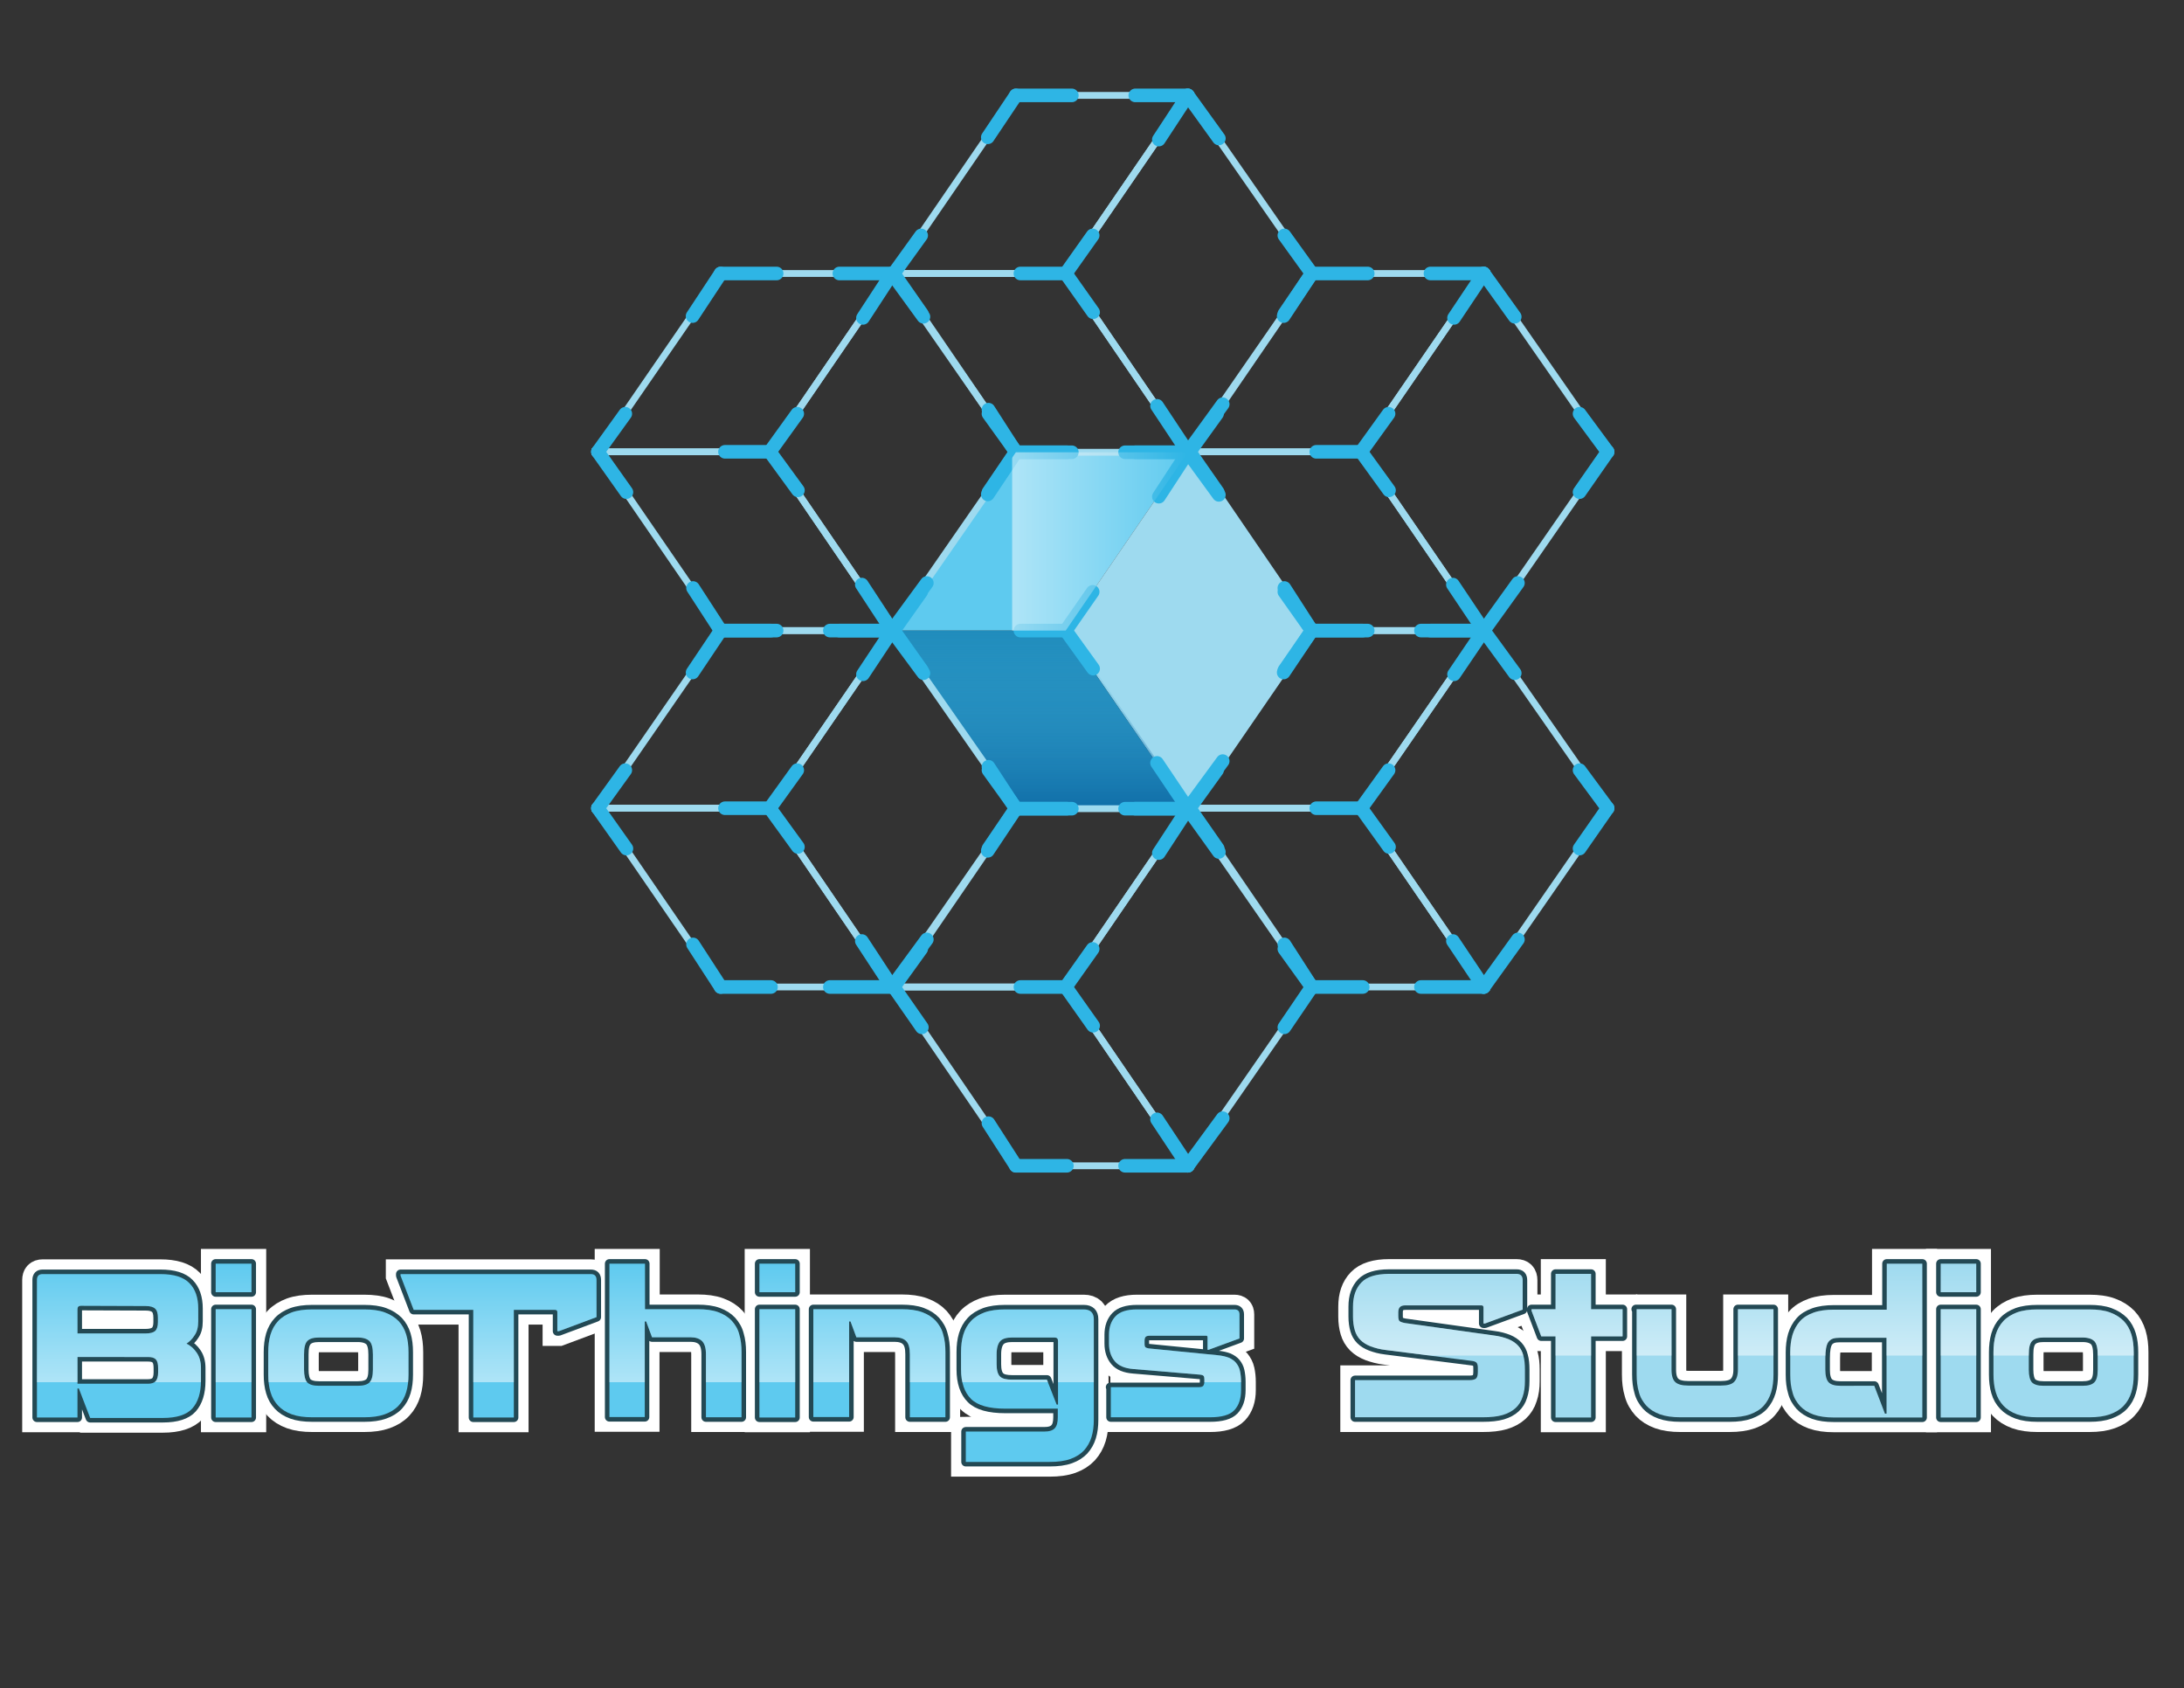 <?xml version="1.0" encoding="utf-8"?>
<!-- Generator: Adobe Illustrator 22.1.0, SVG Export Plug-In . SVG Version: 6.00 Build 0)  -->
<svg version="1.1" id="Layer_1" xmlns="http://www.w3.org/2000/svg" xmlns:xlink="http://www.w3.org/1999/xlink" x="0px" y="0px"
	 viewBox="0 0 964 745" style="enable-background:new 0 0 964 745;" xml:space="preserve">
<rect x="0" y="0" width="964" height="745" fill="#333333" stroke="none"/>
<style type="text/css">
	
		.Graphic_x0020_Style_x0020_2{fill:url(#SVGID_1_);stroke:#234954;stroke-width:4;stroke-linejoin:round;enable-background:new    ;}
	.st0{fill:#5ECAEF;}
	.st1{fill:#9EDAEF;}
	.st2{fill:#208CBC;}
	.st3{fill:url(#SVGID_2_);}
	.st4{fill:none;stroke:#9EDAEF;stroke-width:3;stroke-miterlimit:10;}
	.st5{fill:none;stroke:#2EB5E5;stroke-width:6;stroke-linecap:round;stroke-linejoin:round;stroke-miterlimit:10;}
	.st6{enable-background:new    ;}
	.st7{fill:none;stroke:#FFFFFF;stroke-width:13;}
	.st8{fill:none;stroke:#234954;stroke-width:4;stroke-linejoin:round;}
	.st9{fill:url(#SVGID_3_);}
	.st10{fill:url(#SVGID_4_);}
	.st11{fill:url(#SVGID_5_);}
	.st12{fill:url(#SVGID_6_);}
	.st13{fill:url(#SVGID_7_);}
	.st14{fill:url(#SVGID_8_);}
	.st15{fill:url(#SVGID_9_);}
	.st16{fill:url(#SVGID_10_);}
	.st17{fill:url(#SVGID_11_);}
	.st18{fill:url(#SVGID_12_);}
	.st19{fill:url(#SVGID_13_);}
	.st20{fill:url(#SVGID_14_);}
	.st21{fill:url(#SVGID_15_);}
	.st22{fill:url(#SVGID_16_);}
	.st23{fill:url(#SVGID_17_);}
	.st24{fill:url(#SVGID_18_);}
</style>
<linearGradient id="SVGID_1_" gradientUnits="userSpaceOnUse" x1="0" y1="745" x2="6.123234e-17" y2="744">
	<stop  offset="0.401" style="stop-color:#FFFFFF;stop-opacity:0"/>
	<stop  offset="0.404" style="stop-color:#FFFFFF;stop-opacity:0.5"/>
	<stop  offset="1" style="stop-color:#FFFFFF;stop-opacity:0"/>
</linearGradient>
<g>
	<g>
		<g>
			<g>
				<polygon class="st0" points="524.3,199.6 470.4,278.3 394.5,278.3 448.4,199.6 				"/>
			</g>
			<g>
				<polygon class="st1" points="524.3,199.6 579,278.3 524.3,356.9 470.4,278.3 				"/>
			</g>
			<g>
				<polygon class="st2" points="470.4,278.3 524.3,356.9 448.4,356.9 394.5,278.3 				"/>
			</g>
		</g>
		<g>
			<linearGradient id="SVGID_2_" gradientUnits="userSpaceOnUse" x1="460.4" y1="356.9" x2="460.4" y2="278.3">
				<stop  offset="0" style="stop-color:#005094;stop-opacity:0.5"/>
				<stop  offset="1" style="stop-color:#5ECAEF;stop-opacity:0"/>
			</linearGradient>
			<polygon class="st3" points="471.4,278.3 525.3,356.9 449.4,356.9 395.5,278.3 			"/>
		</g>
		<g>
			<g>
				<g>
					<polygon class="st4" points="393.7,120.7 339.8,199.4 263.9,199.4 318.1,120.7 					"/>
				</g>
				<g>
					<polygon class="st4" points="393.7,120.7 448.4,199.4 393.7,278.3 339.8,199.4 					"/>
				</g>
				<g>
					<polygon class="st4" points="339.8,199.4 393.7,278.3 318.1,278.3 263.9,199.4 					"/>
				</g>
			</g>
			<g>
				<g>
					<polygon class="st4" points="393.7,278.3 339.8,356.7 263.9,356.7 318.1,278.3 					"/>
				</g>
				<g>
					<polygon class="st4" points="393.7,278.3 448.4,356.7 393.7,435.6 339.8,356.7 					"/>
				</g>
				<g>
					<polygon class="st4" points="339.8,356.7 393.7,435.6 318.1,435.6 263.9,356.7 					"/>
				</g>
			</g>
			<g>
				<g>
					<polygon class="st4" points="654.9,120.7 600.8,199.4 525.1,199.4 579,120.7 					"/>
				</g>
				<g>
					<polygon class="st4" points="654.9,120.7 709.6,199.4 654.9,278.3 600.8,199.4 					"/>
				</g>
				<g>
					<polygon class="st4" points="600.8,199.4 654.9,278.3 579,278.3 525.1,199.4 					"/>
				</g>
			</g>
			<g>
				<g>
					<polygon class="st4" points="654.9,278.3 600.8,356.7 525.1,356.7 579,278.3 					"/>
				</g>
				<g>
					<polygon class="st4" points="654.9,278.3 709.6,356.7 654.9,435.6 600.8,356.7 					"/>
				</g>
				<g>
					<polygon class="st4" points="600.8,356.7 654.9,435.6 579,435.6 525.1,356.7 					"/>
				</g>
			</g>
			<g>
				<g>
					<polygon class="st4" points="524.3,42.1 470.4,120.7 394.5,120.7 448.4,42.1 					"/>
				</g>
				<g>
					<polygon class="st4" points="524.3,42.1 579,120.7 524.3,199.6 470.4,120.7 					"/>
				</g>
				<g>
					<polygon class="st4" points="470.4,120.7 524.3,199.6 448.4,199.6 394.5,120.7 					"/>
				</g>
			</g>
			<g>
				<g>
					<polygon class="st4" points="524.3,356.9 470.4,435.6 394.5,435.6 448.4,356.9 					"/>
				</g>
				<g>
					<polygon class="st4" points="524.3,356.9 579,435.6 524.3,514.5 470.4,435.6 					"/>
				</g>
				<g>
					<polygon class="st4" points="470.4,435.6 524.3,514.5 448.4,514.5 394.5,435.6 					"/>
				</g>
			</g>
		</g>
		<g>
			<g>
				<g>
					<line class="st5" x1="339.8" y1="199.4" x2="320" y2="199.4"/>
				</g>
			</g>
			<g>
				<g>
					<line class="st5" x1="339.8" y1="356.7" x2="320" y2="356.7"/>
				</g>
			</g>
			<g>
				<g>
					<line class="st5" x1="600.8" y1="199.4" x2="581" y2="199.4"/>
				</g>
			</g>
			<g>
				<g>
					<line class="st5" x1="600.8" y1="356.7" x2="581" y2="356.7"/>
				</g>
			</g>
			<g>
				<g>
					<line class="st5" x1="470.4" y1="120.7" x2="450.4" y2="120.7"/>
				</g>
			</g>
			<g>
				<g>
					<line class="st5" x1="470.4" y1="435.6" x2="450.4" y2="435.6"/>
				</g>
			</g>
			<g>
				<g>
					<g>
						<line class="st5" x1="470.4" y1="278.3" x2="450.4" y2="278.3"/>
					</g>
				</g>
				<line class="st5" x1="470.4" y1="278.3" x2="482.3" y2="261.2"/>
				<line class="st5" x1="470.4" y1="278.3" x2="482.5" y2="295.1"/>
				<line class="st5" x1="394.5" y1="278.3" x2="406.6" y2="261.2"/>
				<line class="st5" x1="394.5" y1="278.3" x2="406.9" y2="295.8"/>
				<path class="st5" d="M406.9,295.8"/>
				<path class="st5" d="M482.8,295.8"/>
				<path class="st5" d="M406.9,295.8"/>
				<path class="st5" d="M482.8,295.8"/>
				<path class="st5" d="M566.9,261.2"/>
				<path class="st5" d="M406.6,261.2"/>
				<path class="st5" d="M566.9,295.8"/>
				<path class="st5" d="M406.9,295.8"/>
				<line class="st5" x1="579" y1="278.3" x2="566.9" y2="261.2"/>
				<line class="st5" x1="566.9" y1="295.8" x2="579" y2="278.3"/>
				<line class="st5" x1="448.4" y1="199.6" x2="436" y2="218.2"/>
				<line class="st5" x1="473.1" y1="199.6" x2="448.4" y2="199.6"/>
				<line class="st5" x1="524.3" y1="199.6" x2="501.1" y2="199.6"/>
				<line class="st5" x1="511.5" y1="219.2" x2="524.3" y2="199.6"/>
				<line class="st5" x1="538" y1="218.4" x2="524.3" y2="199.6"/>
				<line class="st5" x1="524.3" y1="356.9" x2="496.6" y2="356.9"/>
				<line class="st5" x1="510.7" y1="336.7" x2="524.3" y2="356.9"/>
				<line class="st5" x1="539.7" y1="335.9" x2="524.3" y2="356.9"/>
				<line class="st5" x1="448.4" y1="356.9" x2="436.3" y2="338.4"/>
				<line class="st5" x1="470.9" y1="356.9" x2="448.4" y2="356.9"/>
				<line class="st5" x1="339.8" y1="199.4" x2="351.9" y2="182.6"/>
				<line class="st5" x1="339.8" y1="199.4" x2="352.2" y2="216.4"/>
				<line class="st5" x1="263.9" y1="199.4" x2="276" y2="182.6"/>
				<line class="st5" x1="263.9" y1="199.4" x2="276.5" y2="217.2"/>
				<path class="st5" d="M276.5,217.2"/>
				<path class="st5" d="M352.2,217.2"/>
				<path class="st5" d="M276.5,217.2"/>
				<path class="st5" d="M352.2,217.2"/>
				<path class="st5" d="M436.3,182.6"/>
				<path class="st5" d="M276,182.6"/>
				<path class="st5" d="M436.3,217.2"/>
				<path class="st5" d="M276.5,217.2"/>
				<line class="st5" x1="448.4" y1="199.4" x2="436.3" y2="182.6"/>
				<line class="st5" x1="436.3" y1="217.2" x2="448.4" y2="199.4"/>
				<line class="st5" x1="318.1" y1="120.7" x2="305.7" y2="139.5"/>
				<line class="st5" x1="342.8" y1="120.7" x2="318.1" y2="120.7"/>
				<line class="st5" x1="393.7" y1="120.7" x2="370.5" y2="120.7"/>
				<line class="st5" x1="380.9" y1="140.3" x2="393.7" y2="120.7"/>
				<line class="st5" x1="407.6" y1="139.8" x2="393.7" y2="120.7"/>
				<line class="st5" x1="393.7" y1="278.3" x2="366.3" y2="278.3"/>
				<line class="st5" x1="380.4" y1="258" x2="393.7" y2="278.3"/>
				<line class="st5" x1="409.1" y1="257.3" x2="393.7" y2="278.3"/>
				<line class="st5" x1="318.1" y1="278.3" x2="305.9" y2="259.5"/>
				<line class="st5" x1="340.3" y1="278.3" x2="318.1" y2="278.3"/>
				<line class="st5" x1="339.8" y1="356.7" x2="351.9" y2="339.9"/>
				<line class="st5" x1="339.8" y1="356.7" x2="352.2" y2="373.8"/>
				<line class="st5" x1="263.9" y1="356.7" x2="276" y2="339.9"/>
				<line class="st5" x1="263.9" y1="356.7" x2="276.5" y2="374.5"/>
				<path class="st5" d="M276.5,374.5"/>
				<path class="st5" d="M352.2,374.5"/>
				<path class="st5" d="M276.5,374.5"/>
				<path class="st5" d="M352.2,374.5"/>
				<path class="st5" d="M436.3,339.9"/>
				<path class="st5" d="M276,339.9"/>
				<path class="st5" d="M436.3,374.5"/>
				<path class="st5" d="M276.5,374.5"/>
				<line class="st5" x1="448.4" y1="356.7" x2="436.3" y2="339.9"/>
				<line class="st5" x1="436.3" y1="374.5" x2="448.4" y2="356.7"/>
				<line class="st5" x1="318.1" y1="278.3" x2="305.7" y2="296.8"/>
				<line class="st5" x1="342.8" y1="278.3" x2="318.1" y2="278.3"/>
				<line class="st5" x1="393.7" y1="278.3" x2="370.5" y2="278.3"/>
				<line class="st5" x1="380.9" y1="297.6" x2="393.7" y2="278.3"/>
				<line class="st5" x1="407.6" y1="297.1" x2="393.7" y2="278.3"/>
				<line class="st5" x1="393.7" y1="435.6" x2="366.3" y2="435.6"/>
				<line class="st5" x1="380.4" y1="415.3" x2="393.7" y2="435.6"/>
				<line class="st5" x1="409.1" y1="414.6" x2="393.7" y2="435.6"/>
				<line class="st5" x1="318.1" y1="435.6" x2="305.9" y2="416.8"/>
				<line class="st5" x1="340.3" y1="435.6" x2="318.1" y2="435.6"/>
				<line class="st5" x1="600.8" y1="199.4" x2="612.9" y2="182.6"/>
				<line class="st5" x1="600.8" y1="199.4" x2="613.1" y2="216.4"/>
				<line class="st5" x1="525.1" y1="199.4" x2="537.2" y2="182.6"/>
				<line class="st5" x1="525.1" y1="199.4" x2="537.5" y2="217.2"/>
				<path class="st5" d="M537.5,217.2"/>
				<path class="st5" d="M613.4,217.2"/>
				<path class="st5" d="M537.5,217.2"/>
				<path class="st5" d="M613.4,217.2"/>
				<path class="st5" d="M697.2,182.6"/>
				<path class="st5" d="M537.2,182.6"/>
				<path class="st5" d="M697.2,217.2"/>
				<path class="st5" d="M537.5,217.2"/>
				<line class="st5" x1="709.6" y1="199.4" x2="697.2" y2="182.6"/>
				<line class="st5" x1="697.2" y1="217.2" x2="709.6" y2="199.4"/>
				<line class="st5" x1="579" y1="120.7" x2="566.6" y2="139.5"/>
				<line class="st5" x1="603.7" y1="120.7" x2="579" y2="120.7"/>
				<line class="st5" x1="654.9" y1="120.7" x2="631.4" y2="120.7"/>
				<line class="st5" x1="641.8" y1="140.3" x2="654.9" y2="120.7"/>
				<line class="st5" x1="668.6" y1="139.8" x2="654.9" y2="120.7"/>
				<line class="st5" x1="654.9" y1="278.3" x2="627.2" y2="278.3"/>
				<line class="st5" x1="641.3" y1="258" x2="654.9" y2="278.3"/>
				<line class="st5" x1="670" y1="257.3" x2="654.9" y2="278.3"/>
				<line class="st5" x1="579" y1="278.3" x2="566.9" y2="259.5"/>
				<line class="st5" x1="601.5" y1="278.3" x2="579" y2="278.3"/>
				<line class="st5" x1="600.8" y1="356.7" x2="612.9" y2="339.9"/>
				<line class="st5" x1="600.8" y1="356.7" x2="613.1" y2="373.8"/>
				<line class="st5" x1="525.1" y1="356.7" x2="537.2" y2="339.9"/>
				<line class="st5" x1="525.1" y1="356.7" x2="537.5" y2="374.5"/>
				<path class="st5" d="M537.5,374.5"/>
				<path class="st5" d="M613.4,374.5"/>
				<path class="st5" d="M537.5,374.5"/>
				<path class="st5" d="M613.4,374.5"/>
				<path class="st5" d="M697.2,339.9"/>
				<path class="st5" d="M537.2,339.9"/>
				<path class="st5" d="M697.2,374.5"/>
				<path class="st5" d="M537.5,374.5"/>
				<line class="st5" x1="709.6" y1="356.7" x2="697.2" y2="339.9"/>
				<line class="st5" x1="697.2" y1="374.5" x2="709.6" y2="356.7"/>
				<line class="st5" x1="579" y1="278.3" x2="566.6" y2="296.8"/>
				<line class="st5" x1="603.7" y1="278.3" x2="579" y2="278.3"/>
				<line class="st5" x1="654.9" y1="278.3" x2="631.4" y2="278.3"/>
				<line class="st5" x1="641.8" y1="297.6" x2="654.9" y2="278.3"/>
				<line class="st5" x1="668.6" y1="297.1" x2="654.9" y2="278.3"/>
				<line class="st5" x1="654.9" y1="435.6" x2="627.2" y2="435.6"/>
				<line class="st5" x1="641.3" y1="415.3" x2="654.9" y2="435.6"/>
				<line class="st5" x1="670" y1="414.6" x2="654.9" y2="435.6"/>
				<line class="st5" x1="579" y1="435.6" x2="566.9" y2="416.8"/>
				<line class="st5" x1="601.5" y1="435.6" x2="579" y2="435.6"/>
				<line class="st5" x1="470.4" y1="120.7" x2="482.3" y2="103.9"/>
				<line class="st5" x1="470.4" y1="120.7" x2="482.5" y2="137.8"/>
				<line class="st5" x1="394.5" y1="120.7" x2="406.6" y2="103.9"/>
				<line class="st5" x1="394.5" y1="120.7" x2="406.9" y2="138.5"/>
				<path class="st5" d="M406.9,138.5"/>
				<path class="st5" d="M482.8,138.5"/>
				<path class="st5" d="M406.9,138.5"/>
				<path class="st5" d="M482.8,138.5"/>
				<path class="st5" d="M566.9,103.9"/>
				<path class="st5" d="M406.6,103.9"/>
				<path class="st5" d="M566.9,138.5"/>
				<path class="st5" d="M406.9,138.5"/>
				<line class="st5" x1="579" y1="120.7" x2="566.9" y2="103.9"/>
				<line class="st5" x1="566.9" y1="138.5" x2="579" y2="120.7"/>
				<line class="st5" x1="448.4" y1="42.1" x2="436" y2="60.6"/>
				<line class="st5" x1="473.1" y1="42.1" x2="448.4" y2="42.1"/>
				<line class="st5" x1="524.3" y1="42.1" x2="501.1" y2="42.1"/>
				<line class="st5" x1="511.5" y1="61.6" x2="524.3" y2="42.1"/>
				<line class="st5" x1="538" y1="61.1" x2="524.3" y2="42.1"/>
				<line class="st5" x1="524.3" y1="199.6" x2="496.6" y2="199.6"/>
				<line class="st5" x1="510.7" y1="179.1" x2="524.3" y2="199.6"/>
				<line class="st5" x1="539.7" y1="178.4" x2="524.3" y2="199.6"/>
				<line class="st5" x1="448.4" y1="199.6" x2="436.3" y2="180.8"/>
				<line class="st5" x1="470.9" y1="199.6" x2="448.4" y2="199.6"/>
				<line class="st5" x1="470.4" y1="435.6" x2="482.3" y2="418.8"/>
				<line class="st5" x1="470.4" y1="435.6" x2="482.5" y2="452.7"/>
				<line class="st5" x1="394.5" y1="435.6" x2="406.6" y2="418.8"/>
				<line class="st5" x1="394.5" y1="435.6" x2="406.9" y2="453.4"/>
				<path class="st5" d="M406.9,453.4"/>
				<path class="st5" d="M482.8,453.4"/>
				<path class="st5" d="M406.9,453.4"/>
				<path class="st5" d="M482.8,453.4"/>
				<path class="st5" d="M566.9,418.8"/>
				<path class="st5" d="M406.6,418.8"/>
				<path class="st5" d="M566.9,453.4"/>
				<path class="st5" d="M406.9,453.4"/>
				<line class="st5" x1="579" y1="435.6" x2="566.9" y2="418.8"/>
				<line class="st5" x1="566.9" y1="453.4" x2="579" y2="435.6"/>
				<line class="st5" x1="448.4" y1="356.9" x2="436" y2="375.5"/>
				<line class="st5" x1="473.1" y1="356.9" x2="448.4" y2="356.9"/>
				<line class="st5" x1="524.3" y1="356.9" x2="501.1" y2="356.9"/>
				<line class="st5" x1="511.5" y1="376.5" x2="524.3" y2="356.9"/>
				<line class="st5" x1="538" y1="376" x2="524.3" y2="356.9"/>
				<line class="st5" x1="524.3" y1="514.5" x2="496.6" y2="514.5"/>
				<line class="st5" x1="510.7" y1="494" x2="524.3" y2="514.5"/>
				<line class="st5" x1="539.7" y1="493.5" x2="524.3" y2="514.5"/>
				<line class="st5" x1="448.4" y1="514.5" x2="436.3" y2="495.7"/>
				<line class="st5" x1="470.9" y1="514.5" x2="448.4" y2="514.5"/>
			</g>
		</g>
	</g>
</g>
<g class="st6">
	<g>
		<path class="st0" d="M34.2,612.6v13H16.3v-60.7c0-1.7,0.8-2.6,2.5-2.6h52c5.9,0,10.2,1.3,12.8,4c2.6,2.6,3.9,6.4,3.9,11.2v5.6
			c0,2.6-0.5,4.6-1.6,6.2c-1,1.6-2.2,2.8-3.6,3.7c1.9,0.9,3.4,2.3,4.6,4.1s1.8,4,1.8,6.7v5.6c0,5.3-1.3,9.4-3.8,12.2
			s-6.9,4.2-13,4.2H39.8l-5-13h-0.6V612.6z M35.7,576.3c-1,0-1.5,0.5-1.5,1.5v10.7h30.1c2,0,3.4-0.4,4.2-1.1
			c0.8-0.8,1.2-2.1,1.2-3.9v-1.9c0-1.9-0.4-3.3-1.2-4c-0.8-0.8-2.2-1.2-4.2-1.2L35.7,576.3L35.7,576.3z M34.2,598.8v11.9h31.1
			c1.6,0,2.7-0.4,3.4-1.1c0.7-0.8,1.1-2.1,1.1-3.9v-1.8c0-1.9-0.3-3.2-1-3.9c-0.7-0.8-1.8-1.1-3.5-1.1H34.2V598.8z"/>
		<path class="st0" d="M95.2,570.3v-12.6H111v12.6H95.2z M95.2,625.6v-47.8H111v47.8H95.2z"/>
		<path class="st0" d="M180.3,606.6c0,2.9-0.3,5.5-1,7.8s-1.8,4.3-3.4,6c-1.6,1.7-3.6,2.9-6.1,3.8c-2.5,0.9-5.5,1.3-9,1.3h-23
			c-3.5,0-6.5-0.4-9-1.3c-2.5-0.9-4.5-2.2-6-3.8c-1.6-1.7-2.7-3.6-3.4-6c-0.7-2.3-1-4.9-1-7.8v-9.8c0-2.8,0.3-5.4,1-7.8
			c0.7-2.3,1.8-4.3,3.4-6s3.6-2.9,6-3.8c2.5-0.9,5.5-1.3,9-1.3h23c3.5,0,6.6,0.4,9,1.3c2.5,0.9,4.5,2.2,6.1,3.8
			c1.6,1.7,2.7,3.7,3.4,6s1,4.9,1,7.8V606.6z M157.9,611.6c2.5,0,4.2-0.5,5.2-1.5s1.5-2.8,1.5-5.6v-6.7c0-2.9-0.5-4.9-1.5-5.9
			s-2.7-1.6-5.2-1.6h-17.1c-2.5,0-4.2,0.5-5.2,1.6s-1.4,3-1.4,5.9v6.7c0,2.7,0.5,4.6,1.4,5.6c1,1,2.7,1.5,5.2,1.5H157.9z"/>
		<path class="st0" d="M226.8,578.1v47.5h-17.9v-47.5h-26.3l-5.8-15.1v-0.7h84c1.7,0,2.5,0.9,2.5,2.6v16.4l-16.6,6.2H246v-8.4
			c0-0.6-0.3-1-1-1H226.8z"/>
		<path class="st0" d="M269,557.7h15.7v20.1H308c3.5,0,6.6,0.4,9,1.3c2.5,0.9,4.5,2.2,6,3.8c1.5,1.7,2.7,3.6,3.3,6
			c0.7,2.3,1,4.9,1,7.8v28.8h-15.7v-27.8c0-2.8-0.6-4.7-1.7-5.8s-2.8-1.7-5-1.7h-17.1l-2.6-7h-0.6v42.2H269V557.7z"/>
		<path class="st0" d="M335.2,570.3v-12.6H351v12.6H335.2z M335.2,625.6v-47.8H351v47.8H335.2z"/>
		<path class="st0" d="M359,577.8h39c3.5,0,6.6,0.4,9,1.3c2.5,0.9,4.5,2.2,6,3.8c1.5,1.7,2.7,3.6,3.3,6c0.7,2.3,1,4.9,1,7.8v28.8
			h-15.7v-27.8c0-2.8-0.5-4.7-1.6-5.8c-1-1.1-2.8-1.7-5.1-1.7H378l-2.6-7h-0.6v42.2H359V577.8z"/>
		<path class="st0" d="M426.4,631.8h34.5c2.3,0,3.8-0.5,4.7-1.5c0.9-1,1.3-2.6,1.3-4.8v-3.8h-23.2c-7.1,0-12.2-1.4-15.1-4.3
			s-4.4-7.2-4.4-13.1v-7.5c0-2.9,0.3-5.5,1-7.8s1.8-4.3,3.4-6s3.6-2.9,6-3.8c2.5-0.9,5.5-1.3,9.1-1.3h34.7c2.9,0,4.4,1.5,4.4,4.3
			v44.4c0,2.8-0.3,5.3-1,7.6s-1.8,4.2-3.3,5.9c-1.5,1.6-3.5,2.9-6,3.8c-2.5,0.9-5.6,1.3-9.2,1.3h-37v-13.4H426.4z M466.4,619.9h0.6
			v-28.1c0-1-0.5-1.5-1.5-1.5h-18.8c-2.4,0-4.2,0.5-5.2,1.6s-1.6,3-1.6,5.8v4.4c0,2.6,0.5,4.4,1.5,5.4s2.8,1.4,5.3,1.4h15.4
			L466.4,619.9z"/>
		<path class="st0" d="M490.1,612.2h39.1c0.9,0,1.6-0.2,1.9-0.6c0.3-0.4,0.5-1,0.5-1.9v-1c0-0.6-0.1-1.1-0.3-1.4
			c-0.2-0.3-0.7-0.5-1.4-0.6l-29.7-2.5c-3.7-0.3-6.4-1.4-8.1-3.4s-2.6-4.6-2.6-7.9v-3.8c0-3.5,1-6.2,2.9-8.2s5-3,9.4-3h43.1
			c1.4,0,2.2,0.7,2.2,2.2v10.6l-13.6,5H533v-5.5c0-0.5-0.2-0.7-0.6-0.7h-24.9c-0.9,0-1.5,0.2-1.8,0.5s-0.5,0.9-0.5,1.7v1.3
			c0,0.8,0.1,1.3,0.4,1.6c0.3,0.2,0.7,0.4,1.4,0.5l30.4,3c2,0.2,3.7,0.6,5,1.1c1.3,0.6,2.4,1.3,3.2,2.3s1.4,2.1,1.7,3.5
			s0.5,3,0.5,4.9v3.6c0,3.8-1,6.8-3,8.9s-5.6,3.1-10.7,3.1h-43.8v-13.3H490.1z"/>
	</g>
	<g>
		<path class="st7" d="M34.2,612.6v13H16.3v-60.7c0-1.7,0.8-2.6,2.5-2.6h52c5.9,0,10.2,1.3,12.8,4c2.6,2.6,3.9,6.4,3.9,11.2v5.6
			c0,2.6-0.5,4.6-1.6,6.2c-1,1.6-2.2,2.8-3.6,3.7c1.9,0.9,3.4,2.3,4.6,4.1s1.8,4,1.8,6.7v5.6c0,5.3-1.3,9.4-3.8,12.2
			s-6.9,4.2-13,4.2H39.8l-5-13h-0.6V612.6z M35.7,576.3c-1,0-1.5,0.5-1.5,1.5v10.7h30.1c2,0,3.4-0.4,4.2-1.1
			c0.8-0.8,1.2-2.1,1.2-3.9v-1.9c0-1.9-0.4-3.3-1.2-4c-0.8-0.8-2.2-1.2-4.2-1.2L35.7,576.3L35.7,576.3z M34.2,598.8v11.9h31.1
			c1.6,0,2.7-0.4,3.4-1.1c0.7-0.8,1.1-2.1,1.1-3.9v-1.8c0-1.9-0.3-3.2-1-3.9c-0.7-0.8-1.8-1.1-3.5-1.1H34.2V598.8z"/>
		<path class="st7" d="M95.2,570.3v-12.6H111v12.6H95.2z M95.2,625.6v-47.8H111v47.8H95.2z"/>
		<path class="st7" d="M180.3,606.6c0,2.9-0.3,5.5-1,7.8s-1.8,4.3-3.4,6c-1.6,1.7-3.6,2.9-6.1,3.8c-2.5,0.9-5.5,1.3-9,1.3h-23
			c-3.5,0-6.5-0.4-9-1.3c-2.5-0.9-4.5-2.2-6-3.8c-1.6-1.7-2.7-3.6-3.4-6c-0.7-2.3-1-4.9-1-7.8v-9.8c0-2.8,0.3-5.4,1-7.8
			c0.7-2.3,1.8-4.3,3.4-6s3.6-2.9,6-3.8c2.5-0.9,5.5-1.3,9-1.3h23c3.5,0,6.6,0.4,9,1.3c2.5,0.9,4.5,2.2,6.1,3.8
			c1.6,1.7,2.7,3.7,3.4,6s1,4.9,1,7.8V606.6z M157.9,611.6c2.5,0,4.2-0.5,5.2-1.5s1.5-2.8,1.5-5.6v-6.7c0-2.9-0.5-4.9-1.5-5.9
			s-2.7-1.6-5.2-1.6h-17.1c-2.5,0-4.2,0.5-5.2,1.6s-1.4,3-1.4,5.9v6.7c0,2.7,0.5,4.6,1.4,5.6c1,1,2.7,1.5,5.2,1.5H157.9z"/>
		<path class="st7" d="M226.8,578.1v47.5h-17.9v-47.5h-26.3l-5.8-15.1v-0.7h84c1.7,0,2.5,0.9,2.5,2.6v16.4l-16.6,6.2H246v-8.4
			c0-0.6-0.3-1-1-1H226.8z"/>
		<path class="st7" d="M269,557.7h15.7v20.1H308c3.5,0,6.6,0.4,9,1.3c2.5,0.9,4.5,2.2,6,3.8c1.5,1.7,2.7,3.6,3.3,6
			c0.7,2.3,1,4.9,1,7.8v28.8h-15.7v-27.8c0-2.8-0.6-4.7-1.7-5.8s-2.8-1.7-5-1.7h-17.1l-2.6-7h-0.6v42.2H269V557.7z"/>
		<path class="st7" d="M335.2,570.3v-12.6H351v12.6H335.2z M335.2,625.6v-47.8H351v47.8H335.2z"/>
		<path class="st7" d="M359,577.8h39c3.5,0,6.6,0.4,9,1.3c2.5,0.9,4.5,2.2,6,3.8c1.5,1.7,2.7,3.6,3.3,6c0.7,2.3,1,4.9,1,7.8v28.8
			h-15.7v-27.8c0-2.8-0.5-4.7-1.6-5.8c-1-1.1-2.8-1.7-5.1-1.7H378l-2.6-7h-0.6v42.2H359V577.8z"/>
		<path class="st7" d="M426.4,631.8h34.5c2.3,0,3.8-0.5,4.7-1.5c0.9-1,1.3-2.6,1.3-4.8v-3.8h-23.2c-7.1,0-12.2-1.4-15.1-4.3
			s-4.4-7.2-4.4-13.1v-7.5c0-2.9,0.3-5.5,1-7.8s1.8-4.3,3.4-6s3.6-2.9,6-3.8c2.5-0.9,5.5-1.3,9.1-1.3h34.7c2.9,0,4.4,1.5,4.4,4.3
			v44.4c0,2.8-0.3,5.3-1,7.6s-1.8,4.2-3.3,5.9c-1.5,1.6-3.5,2.9-6,3.8c-2.5,0.9-5.6,1.3-9.2,1.3h-37v-13.4H426.4z M466.4,619.9h0.6
			v-28.1c0-1-0.5-1.5-1.5-1.5h-18.8c-2.4,0-4.2,0.5-5.2,1.6s-1.6,3-1.6,5.8v4.4c0,2.6,0.5,4.4,1.5,5.4s2.8,1.4,5.3,1.4h15.4
			L466.4,619.9z"/>
		<path class="st7" d="M490.1,612.2h39.1c0.9,0,1.6-0.2,1.9-0.6c0.3-0.4,0.5-1,0.5-1.9v-1c0-0.6-0.1-1.1-0.3-1.4
			c-0.2-0.3-0.7-0.5-1.4-0.6l-29.7-2.5c-3.7-0.3-6.4-1.4-8.1-3.4s-2.6-4.6-2.6-7.9v-3.8c0-3.5,1-6.2,2.9-8.2s5-3,9.4-3h43.1
			c1.4,0,2.2,0.7,2.2,2.2v10.6l-13.6,5H533v-5.5c0-0.5-0.2-0.7-0.6-0.7h-24.9c-0.9,0-1.5,0.2-1.8,0.5s-0.5,0.9-0.5,1.7v1.3
			c0,0.8,0.1,1.3,0.4,1.6c0.3,0.2,0.7,0.4,1.4,0.5l30.4,3c2,0.2,3.7,0.6,5,1.1c1.3,0.6,2.4,1.3,3.2,2.3s1.4,2.1,1.7,3.5
			s0.5,3,0.5,4.9v3.6c0,3.8-1,6.8-3,8.9s-5.6,3.1-10.7,3.1h-43.8v-13.3H490.1z"/>
	</g>
	<g>
		<path class="st8" d="M34.2,612.6v13H16.3v-60.7c0-1.7,0.8-2.6,2.5-2.6h52c5.9,0,10.2,1.3,12.8,4c2.6,2.6,3.9,6.4,3.9,11.2v5.6
			c0,2.6-0.5,4.6-1.6,6.2c-1,1.6-2.2,2.8-3.6,3.7c1.9,0.9,3.4,2.3,4.6,4.1s1.8,4,1.8,6.7v5.6c0,5.3-1.3,9.4-3.8,12.2
			s-6.9,4.2-13,4.2H39.8l-5-13h-0.6V612.6z M35.7,576.3c-1,0-1.5,0.5-1.5,1.5v10.7h30.1c2,0,3.4-0.4,4.2-1.1
			c0.8-0.8,1.2-2.1,1.2-3.9v-1.9c0-1.9-0.4-3.3-1.2-4c-0.8-0.8-2.2-1.2-4.2-1.2L35.7,576.3L35.7,576.3z M34.2,598.8v11.9h31.1
			c1.6,0,2.7-0.4,3.4-1.1c0.7-0.8,1.1-2.1,1.1-3.9v-1.8c0-1.9-0.3-3.2-1-3.9c-0.7-0.8-1.8-1.1-3.5-1.1H34.2V598.8z"/>
		<path class="st8" d="M95.2,570.3v-12.6H111v12.6H95.2z M95.2,625.6v-47.8H111v47.8H95.2z"/>
		<path class="st8" d="M180.3,606.6c0,2.9-0.3,5.5-1,7.8s-1.8,4.3-3.4,6c-1.6,1.7-3.6,2.9-6.1,3.8c-2.5,0.9-5.5,1.3-9,1.3h-23
			c-3.5,0-6.5-0.4-9-1.3c-2.5-0.9-4.5-2.2-6-3.8c-1.6-1.7-2.7-3.6-3.4-6c-0.7-2.3-1-4.9-1-7.8v-9.8c0-2.8,0.3-5.4,1-7.8
			c0.7-2.3,1.8-4.3,3.4-6s3.6-2.9,6-3.8c2.5-0.9,5.5-1.3,9-1.3h23c3.5,0,6.6,0.4,9,1.3c2.5,0.9,4.5,2.2,6.1,3.8
			c1.6,1.7,2.7,3.7,3.4,6s1,4.9,1,7.8V606.6z M157.9,611.6c2.5,0,4.2-0.5,5.2-1.5s1.5-2.8,1.5-5.6v-6.7c0-2.9-0.5-4.9-1.5-5.9
			s-2.7-1.6-5.2-1.6h-17.1c-2.5,0-4.2,0.5-5.2,1.6s-1.4,3-1.4,5.9v6.7c0,2.7,0.5,4.6,1.4,5.6c1,1,2.7,1.5,5.2,1.5H157.9z"/>
		<path class="st8" d="M226.8,578.1v47.5h-17.9v-47.5h-26.3l-5.8-15.1v-0.7h84c1.7,0,2.5,0.9,2.5,2.6v16.4l-16.6,6.2H246v-8.4
			c0-0.6-0.3-1-1-1H226.8z"/>
		<path class="st8" d="M269,557.7h15.7v20.1H308c3.5,0,6.6,0.4,9,1.3c2.5,0.9,4.5,2.2,6,3.8c1.5,1.7,2.7,3.6,3.3,6
			c0.7,2.3,1,4.9,1,7.8v28.8h-15.7v-27.8c0-2.8-0.6-4.7-1.7-5.8s-2.8-1.7-5-1.7h-17.1l-2.6-7h-0.6v42.2H269V557.7z"/>
		<path class="st8" d="M335.2,570.3v-12.6H351v12.6H335.2z M335.2,625.6v-47.8H351v47.8H335.2z"/>
		<path class="st8" d="M359,577.8h39c3.5,0,6.6,0.4,9,1.3c2.5,0.9,4.5,2.2,6,3.8c1.5,1.7,2.7,3.6,3.3,6c0.7,2.3,1,4.9,1,7.8v28.8
			h-15.7v-27.8c0-2.8-0.5-4.7-1.6-5.8c-1-1.1-2.8-1.7-5.1-1.7H378l-2.6-7h-0.6v42.2H359V577.8z"/>
		<path class="st8" d="M426.4,631.8h34.5c2.3,0,3.8-0.5,4.7-1.5c0.9-1,1.3-2.6,1.3-4.8v-3.8h-23.2c-7.1,0-12.2-1.4-15.1-4.3
			s-4.4-7.2-4.4-13.1v-7.5c0-2.9,0.3-5.5,1-7.8s1.8-4.3,3.4-6s3.6-2.9,6-3.8c2.5-0.9,5.5-1.3,9.1-1.3h34.7c2.9,0,4.4,1.5,4.4,4.3
			v44.4c0,2.8-0.3,5.3-1,7.6s-1.8,4.2-3.3,5.9c-1.5,1.6-3.5,2.9-6,3.8c-2.5,0.9-5.6,1.3-9.2,1.3h-37v-13.4H426.4z M466.4,619.9h0.6
			v-28.1c0-1-0.5-1.5-1.5-1.5h-18.8c-2.4,0-4.2,0.5-5.2,1.6s-1.6,3-1.6,5.8v4.4c0,2.6,0.5,4.4,1.5,5.4s2.8,1.4,5.3,1.4h15.4
			L466.4,619.9z"/>
		<path class="st8" d="M490.1,612.2h39.1c0.9,0,1.6-0.2,1.9-0.6c0.3-0.4,0.5-1,0.5-1.9v-1c0-0.6-0.1-1.1-0.3-1.4
			c-0.2-0.3-0.7-0.5-1.4-0.6l-29.7-2.5c-3.7-0.3-6.4-1.4-8.1-3.4s-2.6-4.6-2.6-7.9v-3.8c0-3.5,1-6.2,2.9-8.2s5-3,9.4-3h43.1
			c1.4,0,2.2,0.7,2.2,2.2v10.6l-13.6,5H533v-5.5c0-0.5-0.2-0.7-0.6-0.7h-24.9c-0.9,0-1.5,0.2-1.8,0.5s-0.5,0.9-0.5,1.7v1.3
			c0,0.8,0.1,1.3,0.4,1.6c0.3,0.2,0.7,0.4,1.4,0.5l30.4,3c2,0.2,3.7,0.6,5,1.1c1.3,0.6,2.4,1.3,3.2,2.3s1.4,2.1,1.7,3.5
			s0.5,3,0.5,4.9v3.6c0,3.8-1,6.8-3,8.9s-5.6,3.1-10.7,3.1h-43.8v-13.3H490.1z"/>
	</g>
	<g>
		<path class="st0" d="M34.2,612.6v13H16.3v-60.7c0-1.7,0.8-2.6,2.5-2.6h52c5.9,0,10.2,1.3,12.8,4c2.6,2.6,3.9,6.4,3.9,11.2v5.6
			c0,2.6-0.5,4.6-1.6,6.2c-1,1.6-2.2,2.8-3.6,3.7c1.9,0.9,3.4,2.3,4.6,4.1s1.8,4,1.8,6.7v5.6c0,5.3-1.3,9.4-3.8,12.2
			s-6.9,4.2-13,4.2H39.8l-5-13h-0.6V612.6z M35.7,576.3c-1,0-1.5,0.5-1.5,1.5v10.7h30.1c2,0,3.4-0.4,4.2-1.1
			c0.8-0.8,1.2-2.1,1.2-3.9v-1.9c0-1.9-0.4-3.3-1.2-4c-0.8-0.8-2.2-1.2-4.2-1.2L35.7,576.3L35.7,576.3z M34.2,598.8v11.9h31.1
			c1.6,0,2.7-0.4,3.4-1.1c0.7-0.8,1.1-2.1,1.1-3.9v-1.8c0-1.9-0.3-3.2-1-3.9c-0.7-0.8-1.8-1.1-3.5-1.1H34.2V598.8z"/>
		<path class="st0" d="M95.2,570.3v-12.6H111v12.6H95.2z M95.2,625.6v-47.8H111v47.8H95.2z"/>
		<path class="st0" d="M180.3,606.6c0,2.9-0.3,5.5-1,7.8s-1.8,4.3-3.4,6c-1.6,1.7-3.6,2.9-6.1,3.8c-2.5,0.9-5.5,1.3-9,1.3h-23
			c-3.5,0-6.5-0.4-9-1.3c-2.5-0.9-4.5-2.2-6-3.8c-1.6-1.7-2.7-3.6-3.4-6c-0.7-2.3-1-4.9-1-7.8v-9.8c0-2.8,0.3-5.4,1-7.8
			c0.7-2.3,1.8-4.3,3.4-6s3.6-2.9,6-3.8c2.5-0.9,5.5-1.3,9-1.3h23c3.5,0,6.6,0.4,9,1.3c2.5,0.9,4.5,2.2,6.1,3.8
			c1.6,1.7,2.7,3.7,3.4,6s1,4.9,1,7.8V606.6z M157.9,611.6c2.5,0,4.2-0.5,5.2-1.5s1.5-2.8,1.5-5.6v-6.7c0-2.9-0.5-4.9-1.5-5.9
			s-2.7-1.6-5.2-1.6h-17.1c-2.5,0-4.2,0.5-5.2,1.6s-1.4,3-1.4,5.9v6.7c0,2.7,0.5,4.6,1.4,5.6c1,1,2.7,1.5,5.2,1.5H157.9z"/>
		<path class="st0" d="M226.8,578.1v47.5h-17.9v-47.5h-26.3l-5.8-15.1v-0.7h84c1.7,0,2.5,0.9,2.5,2.6v16.4l-16.6,6.2H246v-8.4
			c0-0.6-0.3-1-1-1H226.8z"/>
		<path class="st0" d="M269,557.7h15.7v20.1H308c3.5,0,6.6,0.4,9,1.3c2.5,0.9,4.5,2.2,6,3.8c1.5,1.7,2.7,3.6,3.3,6
			c0.7,2.3,1,4.9,1,7.8v28.8h-15.7v-27.8c0-2.8-0.6-4.7-1.7-5.8s-2.8-1.7-5-1.7h-17.1l-2.6-7h-0.6v42.2H269V557.7z"/>
		<path class="st0" d="M335.2,570.3v-12.6H351v12.6H335.2z M335.2,625.6v-47.8H351v47.8H335.2z"/>
		<path class="st0" d="M359,577.8h39c3.5,0,6.6,0.4,9,1.3c2.5,0.9,4.5,2.2,6,3.8c1.5,1.7,2.7,3.6,3.3,6c0.7,2.3,1,4.9,1,7.8v28.8
			h-15.7v-27.8c0-2.8-0.5-4.7-1.6-5.8c-1-1.1-2.8-1.7-5.1-1.7H378l-2.6-7h-0.6v42.2H359V577.8z"/>
		<path class="st0" d="M426.4,631.8h34.5c2.3,0,3.8-0.5,4.7-1.5c0.9-1,1.3-2.6,1.3-4.8v-3.8h-23.2c-7.1,0-12.2-1.4-15.1-4.3
			s-4.4-7.2-4.4-13.1v-7.5c0-2.9,0.3-5.5,1-7.8s1.8-4.3,3.4-6s3.6-2.9,6-3.8c2.5-0.9,5.5-1.3,9.1-1.3h34.7c2.9,0,4.4,1.5,4.4,4.3
			v44.4c0,2.8-0.3,5.3-1,7.6s-1.8,4.2-3.3,5.9c-1.5,1.6-3.5,2.9-6,3.8c-2.5,0.9-5.6,1.3-9.2,1.3h-37v-13.4H426.4z M466.4,619.9h0.6
			v-28.1c0-1-0.5-1.5-1.5-1.5h-18.8c-2.4,0-4.2,0.5-5.2,1.6s-1.6,3-1.6,5.8v4.4c0,2.6,0.5,4.4,1.5,5.4s2.8,1.4,5.3,1.4h15.4
			L466.4,619.9z"/>
		<path class="st0" d="M490.1,612.2h39.1c0.9,0,1.6-0.2,1.9-0.6c0.3-0.4,0.5-1,0.5-1.9v-1c0-0.6-0.1-1.1-0.3-1.4
			c-0.2-0.3-0.7-0.5-1.4-0.6l-29.7-2.5c-3.7-0.3-6.4-1.4-8.1-3.4s-2.6-4.6-2.6-7.9v-3.8c0-3.5,1-6.2,2.9-8.2s5-3,9.4-3h43.1
			c1.4,0,2.2,0.7,2.2,2.2v10.6l-13.6,5H533v-5.5c0-0.5-0.2-0.7-0.6-0.7h-24.9c-0.9,0-1.5,0.2-1.8,0.5s-0.5,0.9-0.5,1.7v1.3
			c0,0.8,0.1,1.3,0.4,1.6c0.3,0.2,0.7,0.4,1.4,0.5l30.4,3c2,0.2,3.7,0.6,5,1.1c1.3,0.6,2.4,1.3,3.2,2.3s1.4,2.1,1.7,3.5
			s0.5,3,0.5,4.9v3.6c0,3.8-1,6.8-3,8.9s-5.6,3.1-10.7,3.1h-43.8v-13.3H490.1z"/>
	</g>
	<g>
		
			<linearGradient id="SVGID_3_" gradientUnits="userSpaceOnUse" x1="282.05" y1="898.5" x2="282.05" y2="811" gradientTransform="matrix(1 0 0 1 0 -253.308)">
			<stop  offset="0.401" style="stop-color:#FFFFFF;stop-opacity:0"/>
			<stop  offset="0.404" style="stop-color:#FFFFFF;stop-opacity:0.5"/>
			<stop  offset="1" style="stop-color:#FFFFFF;stop-opacity:0"/>
		</linearGradient>
		<path class="st9" d="M34.2,612.6v13H16.3v-60.7c0-1.7,0.8-2.6,2.5-2.6h52c5.9,0,10.2,1.3,12.8,4c2.6,2.6,3.9,6.4,3.9,11.2v5.6
			c0,2.6-0.5,4.6-1.6,6.2c-1,1.6-2.2,2.8-3.6,3.7c1.9,0.9,3.4,2.3,4.6,4.1s1.8,4,1.8,6.7v5.6c0,5.3-1.3,9.4-3.8,12.2
			s-6.9,4.2-13,4.2H39.8l-5-13h-0.6V612.6z M35.7,576.3c-1,0-1.5,0.5-1.5,1.5v10.7h30.1c2,0,3.4-0.4,4.2-1.1
			c0.8-0.8,1.2-2.1,1.2-3.9v-1.9c0-1.9-0.4-3.3-1.2-4c-0.8-0.8-2.2-1.2-4.2-1.2L35.7,576.3L35.7,576.3z M34.2,598.8v11.9h31.1
			c1.6,0,2.7-0.4,3.4-1.1c0.7-0.8,1.1-2.1,1.1-3.9v-1.8c0-1.9-0.3-3.2-1-3.9c-0.7-0.8-1.8-1.1-3.5-1.1H34.2V598.8z"/>
		
			<linearGradient id="SVGID_4_" gradientUnits="userSpaceOnUse" x1="282.05" y1="898.5" x2="282.05" y2="811" gradientTransform="matrix(1 0 0 1 0 -253.308)">
			<stop  offset="0.401" style="stop-color:#FFFFFF;stop-opacity:0"/>
			<stop  offset="0.404" style="stop-color:#FFFFFF;stop-opacity:0.5"/>
			<stop  offset="1" style="stop-color:#FFFFFF;stop-opacity:0"/>
		</linearGradient>
		<path class="st10" d="M95.2,570.3v-12.6H111v12.6H95.2z M95.2,625.6v-47.8H111v47.8H95.2z"/>
		
			<linearGradient id="SVGID_5_" gradientUnits="userSpaceOnUse" x1="282.05" y1="898.5" x2="282.05" y2="811" gradientTransform="matrix(1 0 0 1 0 -253.308)">
			<stop  offset="0.401" style="stop-color:#FFFFFF;stop-opacity:0"/>
			<stop  offset="0.404" style="stop-color:#FFFFFF;stop-opacity:0.5"/>
			<stop  offset="1" style="stop-color:#FFFFFF;stop-opacity:0"/>
		</linearGradient>
		<path class="st11" d="M180.3,606.6c0,2.9-0.3,5.5-1,7.8s-1.8,4.3-3.4,6c-1.6,1.7-3.6,2.9-6.1,3.8c-2.5,0.9-5.5,1.3-9,1.3h-23
			c-3.5,0-6.5-0.4-9-1.3c-2.5-0.9-4.5-2.2-6-3.8c-1.6-1.7-2.7-3.6-3.4-6c-0.7-2.3-1-4.9-1-7.8v-9.8c0-2.8,0.3-5.4,1-7.8
			c0.7-2.3,1.8-4.3,3.4-6s3.6-2.9,6-3.8c2.5-0.9,5.5-1.3,9-1.3h23c3.5,0,6.6,0.4,9,1.3c2.5,0.9,4.5,2.2,6.1,3.8
			c1.6,1.7,2.7,3.7,3.4,6s1,4.9,1,7.8V606.6z M157.9,611.6c2.5,0,4.2-0.5,5.2-1.5s1.5-2.8,1.5-5.6v-6.7c0-2.9-0.5-4.9-1.5-5.9
			s-2.7-1.6-5.2-1.6h-17.1c-2.5,0-4.2,0.5-5.2,1.6s-1.4,3-1.4,5.9v6.7c0,2.7,0.5,4.6,1.4,5.6c1,1,2.7,1.5,5.2,1.5H157.9z"/>
		
			<linearGradient id="SVGID_6_" gradientUnits="userSpaceOnUse" x1="282.05" y1="898.5" x2="282.05" y2="811" gradientTransform="matrix(1 0 0 1 0 -253.308)">
			<stop  offset="0.401" style="stop-color:#FFFFFF;stop-opacity:0"/>
			<stop  offset="0.404" style="stop-color:#FFFFFF;stop-opacity:0.5"/>
			<stop  offset="1" style="stop-color:#FFFFFF;stop-opacity:0"/>
		</linearGradient>
		<path class="st12" d="M226.8,578.1v47.5h-17.9v-47.5h-26.3l-5.8-15.1v-0.7h84c1.7,0,2.5,0.9,2.5,2.6v16.4l-16.6,6.2H246v-8.4
			c0-0.6-0.3-1-1-1H226.8z"/>
		
			<linearGradient id="SVGID_7_" gradientUnits="userSpaceOnUse" x1="282.05" y1="898.5" x2="282.05" y2="811" gradientTransform="matrix(1 0 0 1 0 -253.308)">
			<stop  offset="0.401" style="stop-color:#FFFFFF;stop-opacity:0"/>
			<stop  offset="0.404" style="stop-color:#FFFFFF;stop-opacity:0.5"/>
			<stop  offset="1" style="stop-color:#FFFFFF;stop-opacity:0"/>
		</linearGradient>
		<path class="st13" d="M269,557.7h15.7v20.1H308c3.5,0,6.6,0.4,9,1.3c2.5,0.9,4.5,2.2,6,3.8c1.5,1.7,2.7,3.6,3.3,6
			c0.7,2.3,1,4.9,1,7.8v28.8h-15.7v-27.8c0-2.8-0.6-4.7-1.7-5.8s-2.8-1.7-5-1.7h-17.1l-2.6-7h-0.6v42.2H269V557.7z"/>
		
			<linearGradient id="SVGID_8_" gradientUnits="userSpaceOnUse" x1="282.05" y1="898.5" x2="282.05" y2="811" gradientTransform="matrix(1 0 0 1 0 -253.308)">
			<stop  offset="0.401" style="stop-color:#FFFFFF;stop-opacity:0"/>
			<stop  offset="0.404" style="stop-color:#FFFFFF;stop-opacity:0.5"/>
			<stop  offset="1" style="stop-color:#FFFFFF;stop-opacity:0"/>
		</linearGradient>
		<path class="st14" d="M335.2,570.3v-12.6H351v12.6H335.2z M335.2,625.6v-47.8H351v47.8H335.2z"/>
		
			<linearGradient id="SVGID_9_" gradientUnits="userSpaceOnUse" x1="282.05" y1="898.5" x2="282.05" y2="811" gradientTransform="matrix(1 0 0 1 0 -253.308)">
			<stop  offset="0.401" style="stop-color:#FFFFFF;stop-opacity:0"/>
			<stop  offset="0.404" style="stop-color:#FFFFFF;stop-opacity:0.5"/>
			<stop  offset="1" style="stop-color:#FFFFFF;stop-opacity:0"/>
		</linearGradient>
		<path class="st15" d="M359,577.8h39c3.5,0,6.6,0.4,9,1.3c2.5,0.9,4.5,2.2,6,3.8c1.5,1.7,2.7,3.6,3.3,6c0.7,2.3,1,4.9,1,7.8v28.8
			h-15.7v-27.8c0-2.8-0.5-4.7-1.6-5.8c-1-1.1-2.8-1.7-5.1-1.7H378l-2.6-7h-0.6v42.2H359V577.8z"/>
		
			<linearGradient id="SVGID_10_" gradientUnits="userSpaceOnUse" x1="282.05" y1="898.5" x2="282.05" y2="811" gradientTransform="matrix(1 0 0 1 0 -253.308)">
			<stop  offset="0.401" style="stop-color:#FFFFFF;stop-opacity:0"/>
			<stop  offset="0.404" style="stop-color:#FFFFFF;stop-opacity:0.5"/>
			<stop  offset="1" style="stop-color:#FFFFFF;stop-opacity:0"/>
		</linearGradient>
		<path class="st16" d="M426.4,631.8h34.5c2.3,0,3.8-0.5,4.7-1.5c0.9-1,1.3-2.6,1.3-4.8v-3.8h-23.2c-7.1,0-12.2-1.4-15.1-4.3
			s-4.4-7.2-4.4-13.1v-7.5c0-2.9,0.3-5.5,1-7.8s1.8-4.3,3.4-6s3.6-2.9,6-3.8c2.5-0.9,5.5-1.3,9.1-1.3h34.7c2.9,0,4.4,1.5,4.4,4.3
			v44.4c0,2.8-0.3,5.3-1,7.6s-1.8,4.2-3.3,5.9c-1.5,1.6-3.5,2.9-6,3.8c-2.5,0.9-5.6,1.3-9.2,1.3h-37v-13.4H426.4z M466.4,619.9h0.6
			v-28.1c0-1-0.5-1.5-1.5-1.5h-18.8c-2.4,0-4.2,0.5-5.2,1.6s-1.6,3-1.6,5.8v4.4c0,2.6,0.5,4.4,1.5,5.4s2.8,1.4,5.3,1.4h15.4
			L466.4,619.9z"/>
		
			<linearGradient id="SVGID_11_" gradientUnits="userSpaceOnUse" x1="282.05" y1="898.5" x2="282.05" y2="811" gradientTransform="matrix(1 0 0 1 0 -253.308)">
			<stop  offset="0.401" style="stop-color:#FFFFFF;stop-opacity:0"/>
			<stop  offset="0.404" style="stop-color:#FFFFFF;stop-opacity:0.5"/>
			<stop  offset="1" style="stop-color:#FFFFFF;stop-opacity:0"/>
		</linearGradient>
		<path class="st17" d="M490.1,612.2h39.1c0.9,0,1.6-0.2,1.9-0.6c0.3-0.4,0.5-1,0.5-1.9v-1c0-0.6-0.1-1.1-0.3-1.4
			c-0.2-0.3-0.7-0.5-1.4-0.6l-29.7-2.5c-3.7-0.3-6.4-1.4-8.1-3.4s-2.6-4.6-2.6-7.9v-3.8c0-3.5,1-6.2,2.9-8.2s5-3,9.4-3h43.1
			c1.4,0,2.2,0.7,2.2,2.2v10.6l-13.6,5H533v-5.5c0-0.5-0.2-0.7-0.6-0.7h-24.9c-0.9,0-1.5,0.2-1.8,0.5s-0.5,0.9-0.5,1.7v1.3
			c0,0.8,0.1,1.3,0.4,1.6c0.3,0.2,0.7,0.4,1.4,0.5l30.4,3c2,0.2,3.7,0.6,5,1.1c1.3,0.6,2.4,1.3,3.2,2.3s1.4,2.1,1.7,3.5
			s0.5,3,0.5,4.9v3.6c0,3.8-1,6.8-3,8.9s-5.6,3.1-10.7,3.1h-43.8v-13.3H490.1z"/>
	</g>
</g>
<g class="st6">
	<g>
		<path class="st1" d="M655.5,584.1h-0.7v-7c0-0.7-0.3-1-1-1h-33.4c-1.2,0-2.1,0.3-2.5,0.8c-0.5,0.5-0.7,1.3-0.7,2.3v1.6
			c0,1.2,0.2,2,0.6,2.3c0.4,0.3,1.2,0.6,2.3,0.8l39.3,5.5c2.5,0.3,4.6,0.9,6.4,1.6c1.7,0.7,3.2,1.7,4.3,2.9s1.9,2.7,2.3,4.4
			c0.5,1.7,0.7,3.8,0.7,6.2v5c0,2.6-0.3,4.9-1,6.9c-0.6,2-1.7,3.7-3.1,5c-1.5,1.4-3.4,2.4-5.7,3.1c-2.4,0.7-5.3,1-8.8,1h-56.4v-16.4
			h50.5c1.5,0,2.5-0.3,3-0.8c0.5-0.6,0.7-1.5,0.7-2.9v-1.7c0-1.1-0.2-1.9-0.6-2.3c-0.4-0.4-1.1-0.7-2.2-0.8l-37.9-4.8
			c-2.6-0.3-4.7-0.9-6.6-1.6c-1.8-0.7-3.3-1.6-4.5-2.8s-2-2.6-2.5-4.3s-0.8-3.7-0.8-6v-4.4c0-4.6,1.2-8.1,3.7-10.7
			c2.4-2.5,6.5-3.8,12.2-3.8h56.3c1.8,0,2.7,0.9,2.7,2.8v13L655.5,584.1z"/>
		<path class="st1" d="M716.2,589.8h-13.9v35.8h-15.7v-35.8h-6.3l-4.3-11.3v-0.7h10.6v-15.6h15.7v15.6h13.9V589.8z"/>
		<path class="st1" d="M722.1,577.8h15.7v26.7c0,2.7,0.6,4.5,1.7,5.5c1.1,1,3,1.5,5.7,1.5h14.4c2.8,0,4.7-0.5,5.8-1.6
			s1.7-2.9,1.7-5.4v-26.7h15.7v28.8c0,2.9-0.3,5.5-1,7.8s-1.8,4.3-3.3,6s-3.6,2.9-6,3.8c-2.5,0.9-5.5,1.3-9.1,1.3h-21.7
			c-3.5,0-6.5-0.4-9-1.3c-2.5-0.9-4.5-2.2-6-3.8c-1.5-1.7-2.7-3.6-3.3-6c-0.7-2.3-1-4.9-1-7.8v-28.8H722.1z"/>
		<path class="st1" d="M809.5,625.6c-3.5,0-6.5-0.4-9-1.3c-2.5-0.9-4.5-2.2-6-3.8c-1.5-1.7-2.7-3.6-3.3-6c-0.7-2.3-1-4.9-1-7.8v-9.8
			c0-2.8,0.3-5.4,1-7.8c0.7-2.3,1.8-4.3,3.3-6s3.5-2.9,6-3.8c2.5-0.9,5.5-1.3,9-1.3h23.3v-20.3h15.7v67.9H809.5z M827.3,611.6
			l4.7,12.3h0.7v-33.5h-20.4c-1.3,0-2.4,0.1-3.3,0.4c-0.8,0.3-1.5,0.8-2,1.5s-0.8,1.7-1,2.8c-0.2,1.2-0.3,2.6-0.3,4.4v5
			c0,2.7,0.5,4.6,1.5,5.6s2.7,1.5,5.1,1.5H827.3z"/>
		<path class="st1" d="M856.6,570.3v-12.6h15.7v12.6H856.6z M856.6,625.6v-47.8h15.7v47.8H856.6z"/>
		<path class="st1" d="M941.8,606.6c0,2.9-0.3,5.5-1,7.8s-1.8,4.3-3.4,6c-1.6,1.7-3.6,2.9-6.1,3.8c-2.5,0.9-5.5,1.3-9,1.3h-23
			c-3.5,0-6.5-0.4-9-1.3c-2.5-0.9-4.5-2.2-6-3.8c-1.6-1.7-2.7-3.6-3.4-6c-0.7-2.3-1-4.9-1-7.8v-9.8c0-2.8,0.3-5.4,1-7.8
			c0.7-2.3,1.8-4.3,3.4-6c1.6-1.7,3.6-2.9,6-3.8c2.5-0.9,5.5-1.3,9-1.3h23c3.5,0,6.6,0.4,9,1.3c2.5,0.9,4.5,2.2,6.1,3.8
			c1.6,1.7,2.7,3.7,3.4,6s1,4.9,1,7.8V606.6z M919.2,611.6c2.5,0,4.2-0.5,5.2-1.5s1.5-2.8,1.5-5.6v-6.7c0-2.9-0.5-4.9-1.5-5.9
			s-2.7-1.6-5.2-1.6h-17.1c-2.5,0-4.2,0.5-5.2,1.6s-1.4,3-1.4,5.9v6.7c0,2.7,0.5,4.6,1.4,5.6c1,1,2.7,1.5,5.2,1.5H919.2z"/>
	</g>
	<g>
		<path class="st7" d="M655.5,584.1h-0.7v-7c0-0.7-0.3-1-1-1h-33.4c-1.2,0-2.1,0.3-2.5,0.8c-0.5,0.5-0.7,1.3-0.7,2.3v1.6
			c0,1.2,0.2,2,0.6,2.3c0.4,0.3,1.2,0.6,2.3,0.8l39.3,5.5c2.5,0.3,4.6,0.9,6.4,1.6c1.7,0.7,3.2,1.7,4.3,2.9s1.9,2.7,2.3,4.4
			c0.5,1.7,0.7,3.8,0.7,6.2v5c0,2.6-0.3,4.9-1,6.9c-0.6,2-1.7,3.7-3.1,5c-1.5,1.4-3.4,2.4-5.7,3.1c-2.4,0.7-5.3,1-8.8,1h-56.4v-16.4
			h50.5c1.5,0,2.5-0.3,3-0.8c0.5-0.6,0.7-1.5,0.7-2.9v-1.7c0-1.1-0.2-1.9-0.6-2.3c-0.4-0.4-1.1-0.7-2.2-0.8l-37.9-4.8
			c-2.6-0.3-4.7-0.9-6.6-1.6c-1.8-0.7-3.3-1.6-4.5-2.8s-2-2.6-2.5-4.3s-0.8-3.7-0.8-6v-4.4c0-4.6,1.2-8.1,3.7-10.7
			c2.4-2.5,6.5-3.8,12.2-3.8h56.3c1.8,0,2.7,0.9,2.7,2.8v13L655.5,584.1z"/>
		<path class="st7" d="M716.2,589.8h-13.9v35.8h-15.7v-35.8h-6.3l-4.3-11.3v-0.7h10.6v-15.6h15.7v15.6h13.9V589.8z"/>
		<path class="st7" d="M722.1,577.8h15.7v26.7c0,2.7,0.6,4.5,1.7,5.5c1.1,1,3,1.5,5.7,1.5h14.4c2.8,0,4.7-0.5,5.8-1.6
			s1.7-2.9,1.7-5.4v-26.7h15.7v28.8c0,2.9-0.3,5.5-1,7.8s-1.8,4.3-3.3,6s-3.6,2.9-6,3.8c-2.5,0.9-5.5,1.3-9.1,1.3h-21.7
			c-3.5,0-6.5-0.4-9-1.3c-2.5-0.9-4.5-2.2-6-3.8c-1.5-1.7-2.7-3.6-3.3-6c-0.7-2.3-1-4.9-1-7.8v-28.8H722.1z"/>
		<path class="st7" d="M809.5,625.6c-3.5,0-6.5-0.4-9-1.3c-2.5-0.9-4.5-2.2-6-3.8c-1.5-1.7-2.7-3.6-3.3-6c-0.7-2.3-1-4.9-1-7.8v-9.8
			c0-2.8,0.3-5.4,1-7.8c0.7-2.3,1.8-4.3,3.3-6s3.5-2.9,6-3.8c2.5-0.9,5.5-1.3,9-1.3h23.3v-20.3h15.7v67.9H809.5z M827.3,611.6
			l4.7,12.3h0.7v-33.5h-20.4c-1.3,0-2.4,0.1-3.3,0.4c-0.8,0.3-1.5,0.8-2,1.5s-0.8,1.7-1,2.8c-0.2,1.2-0.3,2.6-0.3,4.4v5
			c0,2.7,0.5,4.6,1.5,5.6s2.7,1.5,5.1,1.5H827.3z"/>
		<path class="st7" d="M856.6,570.3v-12.6h15.7v12.6H856.6z M856.6,625.6v-47.8h15.7v47.8H856.6z"/>
		<path class="st7" d="M941.8,606.6c0,2.9-0.3,5.5-1,7.8s-1.8,4.3-3.4,6c-1.6,1.7-3.6,2.9-6.1,3.8c-2.5,0.9-5.5,1.3-9,1.3h-23
			c-3.5,0-6.5-0.4-9-1.3c-2.5-0.9-4.5-2.2-6-3.8c-1.6-1.7-2.7-3.6-3.4-6c-0.7-2.3-1-4.9-1-7.8v-9.8c0-2.8,0.3-5.4,1-7.8
			c0.7-2.3,1.8-4.3,3.4-6c1.6-1.7,3.6-2.9,6-3.8c2.5-0.9,5.5-1.3,9-1.3h23c3.5,0,6.6,0.4,9,1.3c2.5,0.9,4.5,2.2,6.1,3.8
			c1.6,1.7,2.7,3.7,3.4,6s1,4.9,1,7.8V606.6z M919.2,611.6c2.5,0,4.2-0.5,5.2-1.5s1.5-2.8,1.5-5.6v-6.7c0-2.9-0.5-4.9-1.5-5.9
			s-2.7-1.6-5.2-1.6h-17.1c-2.5,0-4.2,0.5-5.2,1.6s-1.4,3-1.4,5.9v6.7c0,2.7,0.5,4.6,1.4,5.6c1,1,2.7,1.5,5.2,1.5H919.2z"/>
	</g>
	<g>
		<path class="st8" d="M655.5,584.1h-0.7v-7c0-0.7-0.3-1-1-1h-33.4c-1.2,0-2.1,0.3-2.5,0.8c-0.5,0.5-0.7,1.3-0.7,2.3v1.6
			c0,1.2,0.2,2,0.6,2.3c0.4,0.3,1.2,0.6,2.3,0.8l39.3,5.5c2.5,0.3,4.6,0.9,6.4,1.6c1.7,0.7,3.2,1.7,4.3,2.9s1.9,2.7,2.3,4.4
			c0.5,1.7,0.7,3.8,0.7,6.2v5c0,2.6-0.3,4.9-1,6.9c-0.6,2-1.7,3.7-3.1,5c-1.5,1.4-3.4,2.4-5.7,3.1c-2.4,0.7-5.3,1-8.8,1h-56.4v-16.4
			h50.5c1.5,0,2.5-0.3,3-0.8c0.5-0.6,0.7-1.5,0.7-2.9v-1.7c0-1.1-0.2-1.9-0.6-2.3c-0.4-0.4-1.1-0.7-2.2-0.8l-37.9-4.8
			c-2.6-0.3-4.7-0.9-6.6-1.6c-1.8-0.7-3.3-1.6-4.5-2.8s-2-2.6-2.5-4.3s-0.8-3.7-0.8-6v-4.4c0-4.6,1.2-8.1,3.7-10.7
			c2.4-2.5,6.5-3.8,12.2-3.8h56.3c1.8,0,2.7,0.9,2.7,2.8v13L655.5,584.1z"/>
		<path class="st8" d="M716.2,589.8h-13.9v35.8h-15.7v-35.8h-6.3l-4.3-11.3v-0.7h10.6v-15.6h15.7v15.6h13.9V589.8z"/>
		<path class="st8" d="M722.1,577.8h15.7v26.7c0,2.7,0.6,4.5,1.7,5.5c1.1,1,3,1.5,5.7,1.5h14.4c2.8,0,4.7-0.5,5.8-1.6
			s1.7-2.9,1.7-5.4v-26.7h15.7v28.8c0,2.9-0.3,5.5-1,7.8s-1.8,4.3-3.3,6s-3.6,2.9-6,3.8c-2.5,0.9-5.5,1.3-9.1,1.3h-21.7
			c-3.5,0-6.5-0.4-9-1.3c-2.5-0.9-4.5-2.2-6-3.8c-1.5-1.7-2.7-3.6-3.3-6c-0.7-2.3-1-4.9-1-7.8v-28.8H722.1z"/>
		<path class="st8" d="M809.5,625.6c-3.5,0-6.5-0.4-9-1.3c-2.5-0.9-4.5-2.2-6-3.8c-1.5-1.7-2.7-3.6-3.3-6c-0.7-2.3-1-4.9-1-7.8v-9.8
			c0-2.8,0.3-5.4,1-7.8c0.7-2.3,1.8-4.3,3.3-6s3.5-2.9,6-3.8c2.5-0.9,5.5-1.3,9-1.3h23.3v-20.3h15.7v67.9H809.5z M827.3,611.6
			l4.7,12.3h0.7v-33.5h-20.4c-1.3,0-2.4,0.1-3.3,0.4c-0.8,0.3-1.5,0.8-2,1.5s-0.8,1.7-1,2.8c-0.2,1.2-0.3,2.6-0.3,4.4v5
			c0,2.7,0.5,4.6,1.5,5.6s2.7,1.5,5.1,1.5H827.3z"/>
		<path class="st8" d="M856.6,570.3v-12.6h15.7v12.6H856.6z M856.6,625.6v-47.8h15.7v47.8H856.6z"/>
		<path class="st8" d="M941.8,606.6c0,2.9-0.3,5.5-1,7.8s-1.8,4.3-3.4,6c-1.6,1.7-3.6,2.9-6.1,3.8c-2.5,0.9-5.5,1.3-9,1.3h-23
			c-3.5,0-6.5-0.4-9-1.3c-2.5-0.9-4.5-2.2-6-3.8c-1.6-1.7-2.7-3.6-3.4-6c-0.7-2.3-1-4.9-1-7.8v-9.8c0-2.8,0.3-5.4,1-7.8
			c0.7-2.3,1.8-4.3,3.4-6c1.6-1.7,3.6-2.9,6-3.8c2.5-0.9,5.5-1.3,9-1.3h23c3.5,0,6.6,0.4,9,1.3c2.5,0.9,4.5,2.2,6.1,3.8
			c1.6,1.7,2.7,3.7,3.4,6s1,4.9,1,7.8V606.6z M919.2,611.6c2.5,0,4.2-0.5,5.2-1.5s1.5-2.8,1.5-5.6v-6.7c0-2.9-0.5-4.9-1.5-5.9
			s-2.7-1.6-5.2-1.6h-17.1c-2.5,0-4.2,0.5-5.2,1.6s-1.4,3-1.4,5.9v6.7c0,2.7,0.5,4.6,1.4,5.6c1,1,2.7,1.5,5.2,1.5H919.2z"/>
	</g>
	<g>
		<path class="st1" d="M655.5,584.1h-0.7v-7c0-0.7-0.3-1-1-1h-33.4c-1.2,0-2.1,0.3-2.5,0.8c-0.5,0.5-0.7,1.3-0.7,2.3v1.6
			c0,1.2,0.2,2,0.6,2.3c0.4,0.3,1.2,0.6,2.3,0.8l39.3,5.5c2.5,0.3,4.6,0.9,6.4,1.6c1.7,0.7,3.2,1.7,4.3,2.9s1.9,2.7,2.3,4.4
			c0.5,1.7,0.7,3.8,0.7,6.2v5c0,2.6-0.3,4.9-1,6.9c-0.6,2-1.7,3.7-3.1,5c-1.5,1.4-3.4,2.4-5.7,3.1c-2.4,0.7-5.3,1-8.8,1h-56.4v-16.4
			h50.5c1.5,0,2.5-0.3,3-0.8c0.5-0.6,0.7-1.5,0.7-2.9v-1.7c0-1.1-0.2-1.9-0.6-2.3c-0.4-0.4-1.1-0.7-2.2-0.8l-37.9-4.8
			c-2.6-0.3-4.7-0.9-6.6-1.6c-1.8-0.7-3.3-1.6-4.5-2.8s-2-2.6-2.5-4.3s-0.8-3.7-0.8-6v-4.4c0-4.6,1.2-8.1,3.7-10.7
			c2.4-2.5,6.5-3.8,12.2-3.8h56.3c1.8,0,2.7,0.9,2.7,2.8v13L655.5,584.1z"/>
		<path class="st1" d="M716.2,589.8h-13.9v35.8h-15.7v-35.8h-6.3l-4.3-11.3v-0.7h10.6v-15.6h15.7v15.6h13.9V589.8z"/>
		<path class="st1" d="M722.1,577.8h15.7v26.7c0,2.7,0.6,4.5,1.7,5.5c1.1,1,3,1.5,5.7,1.5h14.4c2.8,0,4.7-0.5,5.8-1.6
			s1.7-2.9,1.7-5.4v-26.7h15.7v28.8c0,2.9-0.3,5.5-1,7.8s-1.8,4.3-3.3,6s-3.6,2.9-6,3.8c-2.5,0.9-5.5,1.3-9.1,1.3h-21.7
			c-3.5,0-6.5-0.4-9-1.3c-2.5-0.9-4.5-2.2-6-3.8c-1.5-1.7-2.7-3.6-3.3-6c-0.7-2.3-1-4.9-1-7.8v-28.8H722.1z"/>
		<path class="st1" d="M809.5,625.6c-3.5,0-6.5-0.4-9-1.3c-2.5-0.9-4.5-2.2-6-3.8c-1.5-1.7-2.7-3.6-3.3-6c-0.7-2.3-1-4.9-1-7.8v-9.8
			c0-2.8,0.3-5.4,1-7.8c0.7-2.3,1.8-4.3,3.3-6s3.5-2.9,6-3.8c2.5-0.9,5.5-1.3,9-1.3h23.3v-20.3h15.7v67.9H809.5z M827.3,611.6
			l4.7,12.3h0.7v-33.5h-20.4c-1.3,0-2.4,0.1-3.3,0.4c-0.8,0.3-1.5,0.8-2,1.5s-0.8,1.7-1,2.8c-0.2,1.2-0.3,2.6-0.3,4.4v5
			c0,2.7,0.5,4.6,1.5,5.6s2.7,1.5,5.1,1.5H827.3z"/>
		<path class="st1" d="M856.6,570.3v-12.6h15.7v12.6H856.6z M856.6,625.6v-47.8h15.7v47.8H856.6z"/>
		<path class="st1" d="M941.8,606.6c0,2.9-0.3,5.5-1,7.8s-1.8,4.3-3.4,6c-1.6,1.7-3.6,2.9-6.1,3.8c-2.5,0.9-5.5,1.3-9,1.3h-23
			c-3.5,0-6.5-0.4-9-1.3c-2.5-0.9-4.5-2.2-6-3.8c-1.6-1.7-2.7-3.6-3.4-6c-0.7-2.3-1-4.9-1-7.8v-9.8c0-2.8,0.3-5.4,1-7.8
			c0.7-2.3,1.8-4.3,3.4-6c1.6-1.7,3.6-2.9,6-3.8c2.5-0.9,5.5-1.3,9-1.3h23c3.5,0,6.6,0.4,9,1.3c2.5,0.9,4.5,2.2,6.1,3.8
			c1.6,1.7,2.7,3.7,3.4,6s1,4.9,1,7.8V606.6z M919.2,611.6c2.5,0,4.2-0.5,5.2-1.5s1.5-2.8,1.5-5.6v-6.7c0-2.9-0.5-4.9-1.5-5.9
			s-2.7-1.6-5.2-1.6h-17.1c-2.5,0-4.2,0.5-5.2,1.6s-1.4,3-1.4,5.9v6.7c0,2.7,0.5,4.6,1.4,5.6c1,1,2.7,1.5,5.2,1.5H919.2z"/>
	</g>
	<g>
		
			<linearGradient id="SVGID_12_" gradientUnits="userSpaceOnUse" x1="769.5" y1="878.9" x2="769.5" y2="811" gradientTransform="matrix(1 0 0 1 0 -253.308)">
			<stop  offset="0.401" style="stop-color:#FFFFFF;stop-opacity:0"/>
			<stop  offset="0.404" style="stop-color:#FFFFFF;stop-opacity:0.5"/>
			<stop  offset="1" style="stop-color:#FFFFFF;stop-opacity:0"/>
		</linearGradient>
		<path class="st18" d="M655.5,584.1h-0.7v-7c0-0.7-0.3-1-1-1h-33.4c-1.2,0-2.1,0.3-2.5,0.8c-0.5,0.5-0.7,1.3-0.7,2.3v1.6
			c0,1.2,0.2,2,0.6,2.3c0.4,0.3,1.2,0.6,2.3,0.8l39.3,5.5c2.5,0.3,4.6,0.9,6.4,1.6c1.7,0.7,3.2,1.7,4.3,2.9s1.9,2.7,2.3,4.4
			c0.5,1.7,0.7,3.8,0.7,6.2v5c0,2.6-0.3,4.9-1,6.9c-0.6,2-1.7,3.7-3.1,5c-1.5,1.4-3.4,2.4-5.7,3.1c-2.4,0.7-5.3,1-8.8,1h-56.4v-16.4
			h50.5c1.5,0,2.5-0.3,3-0.8c0.5-0.6,0.7-1.5,0.7-2.9v-1.7c0-1.1-0.2-1.9-0.6-2.3c-0.4-0.4-1.1-0.7-2.2-0.8l-37.9-4.8
			c-2.6-0.3-4.7-0.9-6.6-1.6c-1.8-0.7-3.3-1.6-4.5-2.8s-2-2.6-2.5-4.3s-0.8-3.7-0.8-6v-4.4c0-4.6,1.2-8.1,3.7-10.7
			c2.4-2.5,6.5-3.8,12.2-3.8h56.3c1.8,0,2.7,0.9,2.7,2.8v13L655.5,584.1z"/>
		
			<linearGradient id="SVGID_13_" gradientUnits="userSpaceOnUse" x1="769.5" y1="878.9" x2="769.5" y2="811" gradientTransform="matrix(1 0 0 1 0 -253.308)">
			<stop  offset="0.401" style="stop-color:#FFFFFF;stop-opacity:0"/>
			<stop  offset="0.404" style="stop-color:#FFFFFF;stop-opacity:0.5"/>
			<stop  offset="1" style="stop-color:#FFFFFF;stop-opacity:0"/>
		</linearGradient>
		<path class="st19" d="M716.2,589.8h-13.9v35.8h-15.7v-35.8h-6.3l-4.3-11.3v-0.7h10.6v-15.6h15.7v15.6h13.9V589.8z"/>
		
			<linearGradient id="SVGID_14_" gradientUnits="userSpaceOnUse" x1="769.5" y1="878.9" x2="769.5" y2="811" gradientTransform="matrix(1 0 0 1 0 -253.308)">
			<stop  offset="0.401" style="stop-color:#FFFFFF;stop-opacity:0"/>
			<stop  offset="0.404" style="stop-color:#FFFFFF;stop-opacity:0.5"/>
			<stop  offset="1" style="stop-color:#FFFFFF;stop-opacity:0"/>
		</linearGradient>
		<path class="st20" d="M722.1,577.8h15.7v26.7c0,2.7,0.6,4.5,1.7,5.5c1.1,1,3,1.5,5.7,1.5h14.4c2.8,0,4.7-0.5,5.8-1.6
			s1.7-2.9,1.7-5.4v-26.7h15.7v28.8c0,2.9-0.3,5.5-1,7.8s-1.8,4.3-3.3,6s-3.6,2.9-6,3.8c-2.5,0.9-5.5,1.3-9.1,1.3h-21.7
			c-3.5,0-6.5-0.4-9-1.3c-2.5-0.9-4.5-2.2-6-3.8c-1.5-1.7-2.7-3.6-3.3-6c-0.7-2.3-1-4.9-1-7.8v-28.8H722.1z"/>
		
			<linearGradient id="SVGID_15_" gradientUnits="userSpaceOnUse" x1="769.5" y1="878.9" x2="769.5" y2="811" gradientTransform="matrix(1 0 0 1 0 -253.308)">
			<stop  offset="0.401" style="stop-color:#FFFFFF;stop-opacity:0"/>
			<stop  offset="0.404" style="stop-color:#FFFFFF;stop-opacity:0.5"/>
			<stop  offset="1" style="stop-color:#FFFFFF;stop-opacity:0"/>
		</linearGradient>
		<path class="st21" d="M809.5,625.6c-3.5,0-6.5-0.4-9-1.3c-2.5-0.9-4.5-2.2-6-3.8c-1.5-1.7-2.7-3.6-3.3-6c-0.7-2.3-1-4.9-1-7.8
			v-9.8c0-2.8,0.3-5.4,1-7.8c0.7-2.3,1.8-4.3,3.3-6s3.5-2.9,6-3.8c2.5-0.9,5.5-1.3,9-1.3h23.3v-20.3h15.7v67.9H809.5z M827.3,611.6
			l4.7,12.3h0.7v-33.5h-20.4c-1.3,0-2.4,0.1-3.3,0.4c-0.8,0.3-1.5,0.8-2,1.5s-0.8,1.7-1,2.8c-0.2,1.2-0.3,2.6-0.3,4.4v5
			c0,2.7,0.5,4.6,1.5,5.6s2.7,1.5,5.1,1.5H827.3z"/>
		
			<linearGradient id="SVGID_16_" gradientUnits="userSpaceOnUse" x1="769.5" y1="878.9" x2="769.5" y2="811" gradientTransform="matrix(1 0 0 1 0 -253.308)">
			<stop  offset="0.401" style="stop-color:#FFFFFF;stop-opacity:0"/>
			<stop  offset="0.404" style="stop-color:#FFFFFF;stop-opacity:0.5"/>
			<stop  offset="1" style="stop-color:#FFFFFF;stop-opacity:0"/>
		</linearGradient>
		<path class="st22" d="M856.6,570.3v-12.6h15.7v12.6H856.6z M856.6,625.6v-47.8h15.7v47.8H856.6z"/>
		
			<linearGradient id="SVGID_17_" gradientUnits="userSpaceOnUse" x1="769.5" y1="878.9" x2="769.5" y2="811" gradientTransform="matrix(1 0 0 1 0 -253.308)">
			<stop  offset="0.401" style="stop-color:#FFFFFF;stop-opacity:0"/>
			<stop  offset="0.404" style="stop-color:#FFFFFF;stop-opacity:0.5"/>
			<stop  offset="1" style="stop-color:#FFFFFF;stop-opacity:0"/>
		</linearGradient>
		<path class="st23" d="M941.8,606.6c0,2.9-0.3,5.5-1,7.8s-1.8,4.3-3.4,6c-1.6,1.7-3.6,2.9-6.1,3.8c-2.5,0.9-5.5,1.3-9,1.3h-23
			c-3.5,0-6.5-0.4-9-1.3c-2.5-0.9-4.5-2.2-6-3.8c-1.6-1.7-2.7-3.6-3.4-6c-0.7-2.3-1-4.9-1-7.8v-9.8c0-2.8,0.3-5.4,1-7.8
			c0.7-2.3,1.8-4.3,3.4-6c1.6-1.7,3.6-2.9,6-3.8c2.5-0.9,5.5-1.3,9-1.3h23c3.5,0,6.6,0.4,9,1.3c2.5,0.9,4.5,2.2,6.1,3.8
			c1.6,1.7,2.7,3.7,3.4,6s1,4.9,1,7.8V606.6z M919.2,611.6c2.5,0,4.2-0.5,5.2-1.5s1.5-2.8,1.5-5.6v-6.7c0-2.9-0.5-4.9-1.5-5.9
			s-2.7-1.6-5.2-1.6h-17.1c-2.5,0-4.2,0.5-5.2,1.6s-1.4,3-1.4,5.9v6.7c0,2.7,0.5,4.6,1.4,5.6c1,1,2.7,1.5,5.2,1.5H919.2z"/>
	</g>
</g>
<g>
	<linearGradient id="SVGID_18_" gradientUnits="userSpaceOnUse" x1="394.5" y1="238.95" x2="524.3" y2="238.95">
		<stop  offset="0.401" style="stop-color:#FFFFFF;stop-opacity:0"/>
		<stop  offset="0.404" style="stop-color:#FFFFFF;stop-opacity:0.5"/>
		<stop  offset="1" style="stop-color:#FFFFFF;stop-opacity:0"/>
	</linearGradient>
	<polygon class="st24" points="524.3,199.6 470.4,278.3 394.5,278.3 448.4,199.6 	"/>
</g>
</svg>
